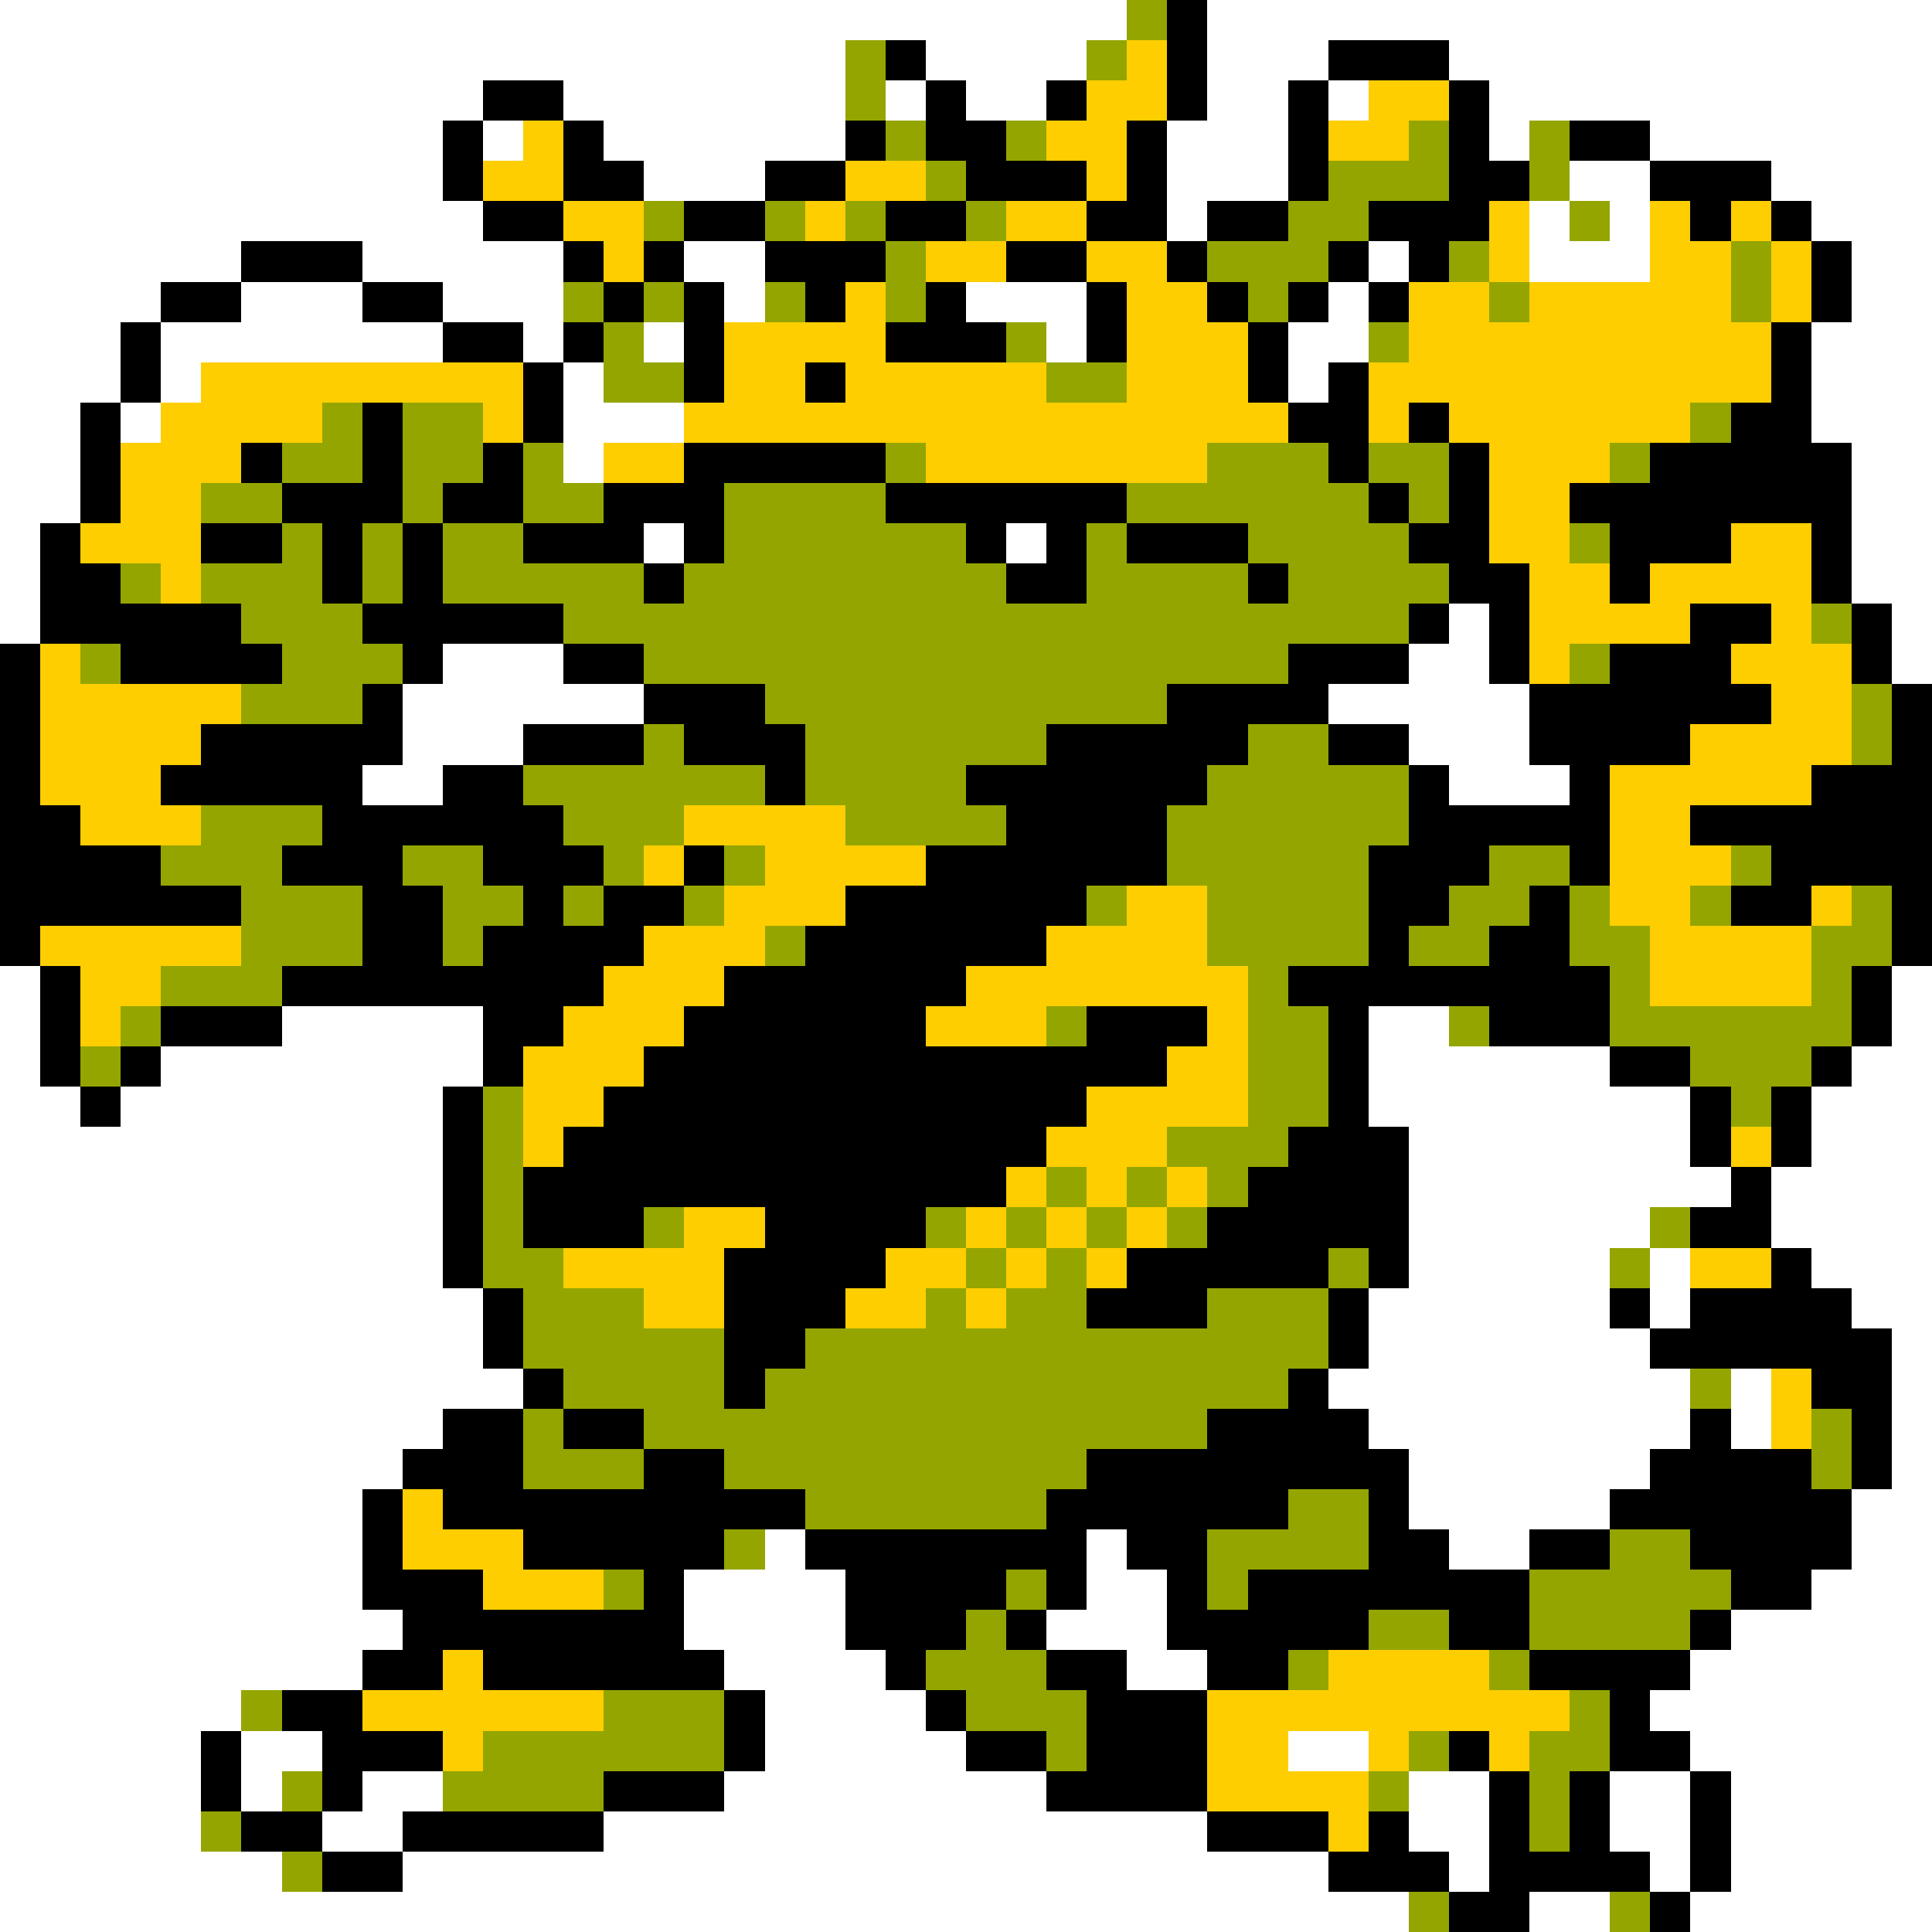 <svg xmlns="http://www.w3.org/2000/svg" viewBox="0 -0.5 48 48" shape-rendering="crispEdges">
<rect x="0" y="-0.5" width="48" height="48" fill="#333333" stroke="none"/>
<path stroke="#ffffff" d="M0 0h28M30 0h18M0 1h21M23 1h4M30 1h3M36 1h12M0 2h12M14 2h7M22 2h1M24 2h2M30 2h2M33 2h1M37 2h11M0 3h11M12 3h1M15 3h6M29 3h3M37 3h1M41 3h7M0 4h11M16 4h3M29 4h3M39 4h2M44 4h4M0 5h12M29 5h1M38 5h1M40 5h1M45 5h3M0 6h6M9 6h5M17 6h2M34 6h1M38 6h3M46 6h2M0 7h4M6 7h3M11 7h3M18 7h1M24 7h3M33 7h1M46 7h2M0 8h3M4 8h7M13 8h1M16 8h1M26 8h1M32 8h2M45 8h3M0 9h3M4 9h1M14 9h1M32 9h1M45 9h3M0 10h2M3 10h1M14 10h3M45 10h3M0 11h2M14 11h1M46 11h2M0 12h2M46 12h2M0 13h1M16 13h1M25 13h1M46 13h2M0 14h1M46 14h2M0 15h1M36 15h1M47 15h1M11 16h3M35 16h2M47 16h1M10 17h6M33 17h5M10 18h3M35 18h3M9 19h2M36 19h3M0 24h1M47 24h1M0 25h1M7 25h5M34 25h2M47 25h1M0 26h1M4 26h8M34 26h6M46 26h2M0 27h2M3 27h8M34 27h8M45 27h3M0 28h11M35 28h7M45 28h3M0 29h11M35 29h8M44 29h4M0 30h11M35 30h6M44 30h4M0 31h11M35 31h5M41 31h1M45 31h3M0 32h12M34 32h6M41 32h1M46 32h2M0 33h12M34 33h7M47 33h1M0 34h13M33 34h9M43 34h1M47 34h1M0 35h11M34 35h8M43 35h1M47 35h1M0 36h10M35 36h6M47 36h1M0 37h9M35 37h5M46 37h2M0 38h9M19 38h1M27 38h1M36 38h2M46 38h2M0 39h9M17 39h4M27 39h2M45 39h3M0 40h10M17 40h4M26 40h3M43 40h5M0 41h9M18 41h4M28 41h2M42 41h6M0 42h6M19 42h4M41 42h7M0 43h5M6 43h2M19 43h5M32 43h2M42 43h6M0 44h5M6 44h1M9 44h2M18 44h8M35 44h2M40 44h2M43 44h5M0 45h5M8 45h2M15 45h15M35 45h2M40 45h2M43 45h5M0 46h7M10 46h23M36 46h1M41 46h1M43 46h5M0 47h35M38 47h2M42 47h6" />
<path stroke="#94a500" d="M28 0h1M21 1h1M27 1h1M21 2h1M22 3h1M25 3h1M35 3h1M38 3h1M23 4h1M33 4h3M38 4h1M16 5h1M19 5h1M21 5h1M24 5h1M32 5h2M39 5h1M22 6h1M30 6h3M36 6h1M43 6h1M14 7h1M16 7h1M19 7h1M22 7h1M31 7h1M37 7h1M43 7h1M15 8h1M25 8h1M34 8h1M15 9h2M26 9h2M8 10h1M10 10h2M42 10h1M7 11h2M10 11h2M13 11h1M22 11h1M30 11h3M34 11h2M40 11h1M5 12h2M10 12h1M13 12h2M18 12h4M28 12h6M35 12h1M7 13h1M9 13h1M11 13h2M18 13h6M27 13h1M31 13h4M39 13h1M3 14h1M5 14h3M9 14h1M11 14h5M17 14h8M27 14h4M32 14h4M6 15h3M14 15h21M45 15h1M2 16h1M7 16h3M16 16h16M39 16h1M6 17h3M19 17h10M46 17h1M16 18h1M20 18h6M31 18h2M46 18h1M13 19h6M20 19h4M30 19h5M5 20h3M14 20h3M21 20h4M29 20h6M4 21h3M10 21h2M15 21h1M18 21h1M29 21h5M37 21h2M43 21h1M6 22h3M11 22h2M14 22h1M17 22h1M27 22h1M30 22h4M36 22h2M39 22h1M42 22h1M46 22h1M6 23h3M11 23h1M19 23h1M30 23h4M35 23h2M39 23h2M45 23h2M4 24h3M31 24h1M40 24h1M45 24h1M3 25h1M26 25h1M31 25h2M36 25h1M40 25h6M2 26h1M31 26h2M42 26h3M12 27h1M31 27h2M43 27h1M12 28h1M29 28h3M12 29h1M26 29h1M28 29h1M30 29h1M12 30h1M16 30h1M23 30h1M25 30h1M27 30h1M29 30h1M41 30h1M12 31h2M24 31h1M26 31h1M33 31h1M40 31h1M13 32h3M23 32h1M25 32h2M30 32h3M13 33h5M20 33h13M14 34h4M19 34h13M42 34h1M13 35h1M16 35h14M45 35h1M13 36h3M18 36h9M45 36h1M20 37h6M32 37h2M18 38h1M30 38h4M40 38h2M15 39h1M25 39h1M30 39h1M38 39h5M24 40h1M34 40h2M38 40h4M23 41h3M32 41h1M37 41h1M6 42h1M15 42h3M24 42h3M39 42h1M12 43h6M26 43h1M35 43h1M38 43h2M7 44h1M11 44h4M34 44h1M38 44h1M5 45h1M38 45h1M7 46h1M35 47h1M40 47h1" />
<path stroke="#000000" d="M29 0h1M22 1h1M29 1h1M33 1h3M12 2h2M23 2h1M26 2h1M29 2h1M32 2h1M36 2h1M11 3h1M14 3h1M21 3h1M23 3h2M28 3h1M32 3h1M36 3h1M39 3h2M11 4h1M14 4h2M19 4h2M24 4h3M28 4h1M32 4h1M36 4h2M41 4h3M12 5h2M17 5h2M22 5h2M27 5h2M30 5h2M34 5h3M42 5h1M44 5h1M6 6h3M14 6h1M16 6h1M19 6h3M25 6h2M29 6h1M33 6h1M35 6h1M45 6h1M4 7h2M9 7h2M15 7h1M17 7h1M20 7h1M23 7h1M27 7h1M30 7h1M32 7h1M34 7h1M45 7h1M3 8h1M11 8h2M14 8h1M17 8h1M22 8h3M27 8h1M31 8h1M44 8h1M3 9h1M13 9h1M17 9h1M20 9h1M31 9h1M33 9h1M44 9h1M2 10h1M9 10h1M13 10h1M32 10h2M35 10h1M43 10h2M2 11h1M6 11h1M9 11h1M12 11h1M17 11h5M33 11h1M36 11h1M41 11h5M2 12h1M7 12h3M11 12h2M15 12h3M22 12h6M34 12h1M36 12h1M39 12h7M1 13h1M5 13h2M8 13h1M10 13h1M13 13h3M17 13h1M24 13h1M26 13h1M28 13h3M35 13h2M40 13h3M45 13h1M1 14h2M8 14h1M10 14h1M16 14h1M25 14h2M31 14h1M36 14h2M40 14h1M45 14h1M1 15h5M9 15h5M35 15h1M37 15h1M42 15h2M46 15h1M0 16h1M3 16h4M10 16h1M14 16h2M32 16h3M37 16h1M40 16h3M46 16h1M0 17h1M9 17h1M16 17h3M29 17h4M38 17h6M47 17h1M0 18h1M5 18h5M13 18h3M17 18h3M26 18h5M33 18h2M38 18h4M47 18h1M0 19h1M4 19h5M11 19h2M19 19h1M24 19h6M35 19h1M39 19h1M45 19h3M0 20h2M8 20h6M25 20h4M35 20h5M42 20h6M0 21h4M7 21h3M12 21h3M17 21h1M23 21h6M34 21h3M39 21h1M44 21h4M0 22h6M9 22h2M13 22h1M15 22h2M21 22h6M34 22h2M38 22h1M43 22h2M47 22h1M0 23h1M9 23h2M12 23h4M20 23h6M34 23h1M37 23h2M47 23h1M1 24h1M7 24h8M18 24h6M32 24h8M46 24h1M1 25h1M4 25h3M12 25h2M17 25h6M27 25h3M33 25h1M37 25h3M46 25h1M1 26h1M3 26h1M12 26h1M16 26h13M33 26h1M40 26h2M45 26h1M2 27h1M11 27h1M15 27h12M33 27h1M42 27h1M44 27h1M11 28h1M14 28h12M32 28h3M42 28h1M44 28h1M11 29h1M13 29h12M31 29h4M43 29h1M11 30h1M13 30h3M19 30h4M30 30h5M42 30h2M11 31h1M18 31h4M28 31h5M34 31h1M44 31h1M12 32h1M18 32h3M27 32h3M33 32h1M40 32h1M42 32h4M12 33h1M18 33h2M33 33h1M41 33h6M13 34h1M18 34h1M32 34h1M45 34h2M11 35h2M14 35h2M30 35h4M42 35h1M46 35h1M10 36h3M16 36h2M27 36h8M41 36h4M46 36h1M9 37h1M11 37h9M26 37h6M34 37h1M40 37h6M9 38h1M13 38h5M20 38h7M28 38h2M34 38h2M38 38h2M42 38h4M9 39h3M16 39h1M21 39h4M26 39h1M29 39h1M31 39h7M43 39h2M10 40h7M21 40h3M25 40h1M29 40h5M36 40h2M42 40h1M9 41h2M12 41h6M22 41h1M26 41h2M30 41h2M38 41h4M7 42h2M18 42h1M23 42h1M27 42h3M40 42h1M5 43h1M8 43h3M18 43h1M24 43h2M27 43h3M36 43h1M40 43h2M5 44h1M8 44h1M15 44h3M26 44h4M37 44h1M39 44h1M42 44h1M6 45h2M10 45h5M30 45h3M34 45h1M37 45h1M39 45h1M42 45h1M8 46h2M33 46h3M37 46h4M42 46h1M36 47h2M41 47h1" />
<path stroke="#ffce00" d="M28 1h1M27 2h2M34 2h2M13 3h1M26 3h2M33 3h2M12 4h2M21 4h2M27 4h1M14 5h2M20 5h1M25 5h2M37 5h1M41 5h1M43 5h1M15 6h1M23 6h2M27 6h2M37 6h1M41 6h2M44 6h1M21 7h1M28 7h2M35 7h2M38 7h5M44 7h1M18 8h4M28 8h3M35 8h9M5 9h8M18 9h2M21 9h5M28 9h3M34 9h10M4 10h4M12 10h1M17 10h15M34 10h1M36 10h6M3 11h3M15 11h2M23 11h7M37 11h3M3 12h2M37 12h2M2 13h3M37 13h2M43 13h2M4 14h1M38 14h2M41 14h4M38 15h4M44 15h1M1 16h1M38 16h1M43 16h3M1 17h5M44 17h2M1 18h4M42 18h4M1 19h3M40 19h5M2 20h3M17 20h4M40 20h2M16 21h1M19 21h4M40 21h3M18 22h3M28 22h2M40 22h2M45 22h1M1 23h5M16 23h3M26 23h4M41 23h4M2 24h2M15 24h3M24 24h7M41 24h4M2 25h1M14 25h3M23 25h3M30 25h1M13 26h3M29 26h2M13 27h2M27 27h4M13 28h1M26 28h3M43 28h1M25 29h1M27 29h1M29 29h1M17 30h2M24 30h1M26 30h1M28 30h1M14 31h4M22 31h2M25 31h1M27 31h1M42 31h2M16 32h2M21 32h2M24 32h1M44 34h1M44 35h1M10 37h1M10 38h3M12 39h3M11 41h1M33 41h4M9 42h6M30 42h9M11 43h1M30 43h2M34 43h1M37 43h1M30 44h4M33 45h1" />
</svg>